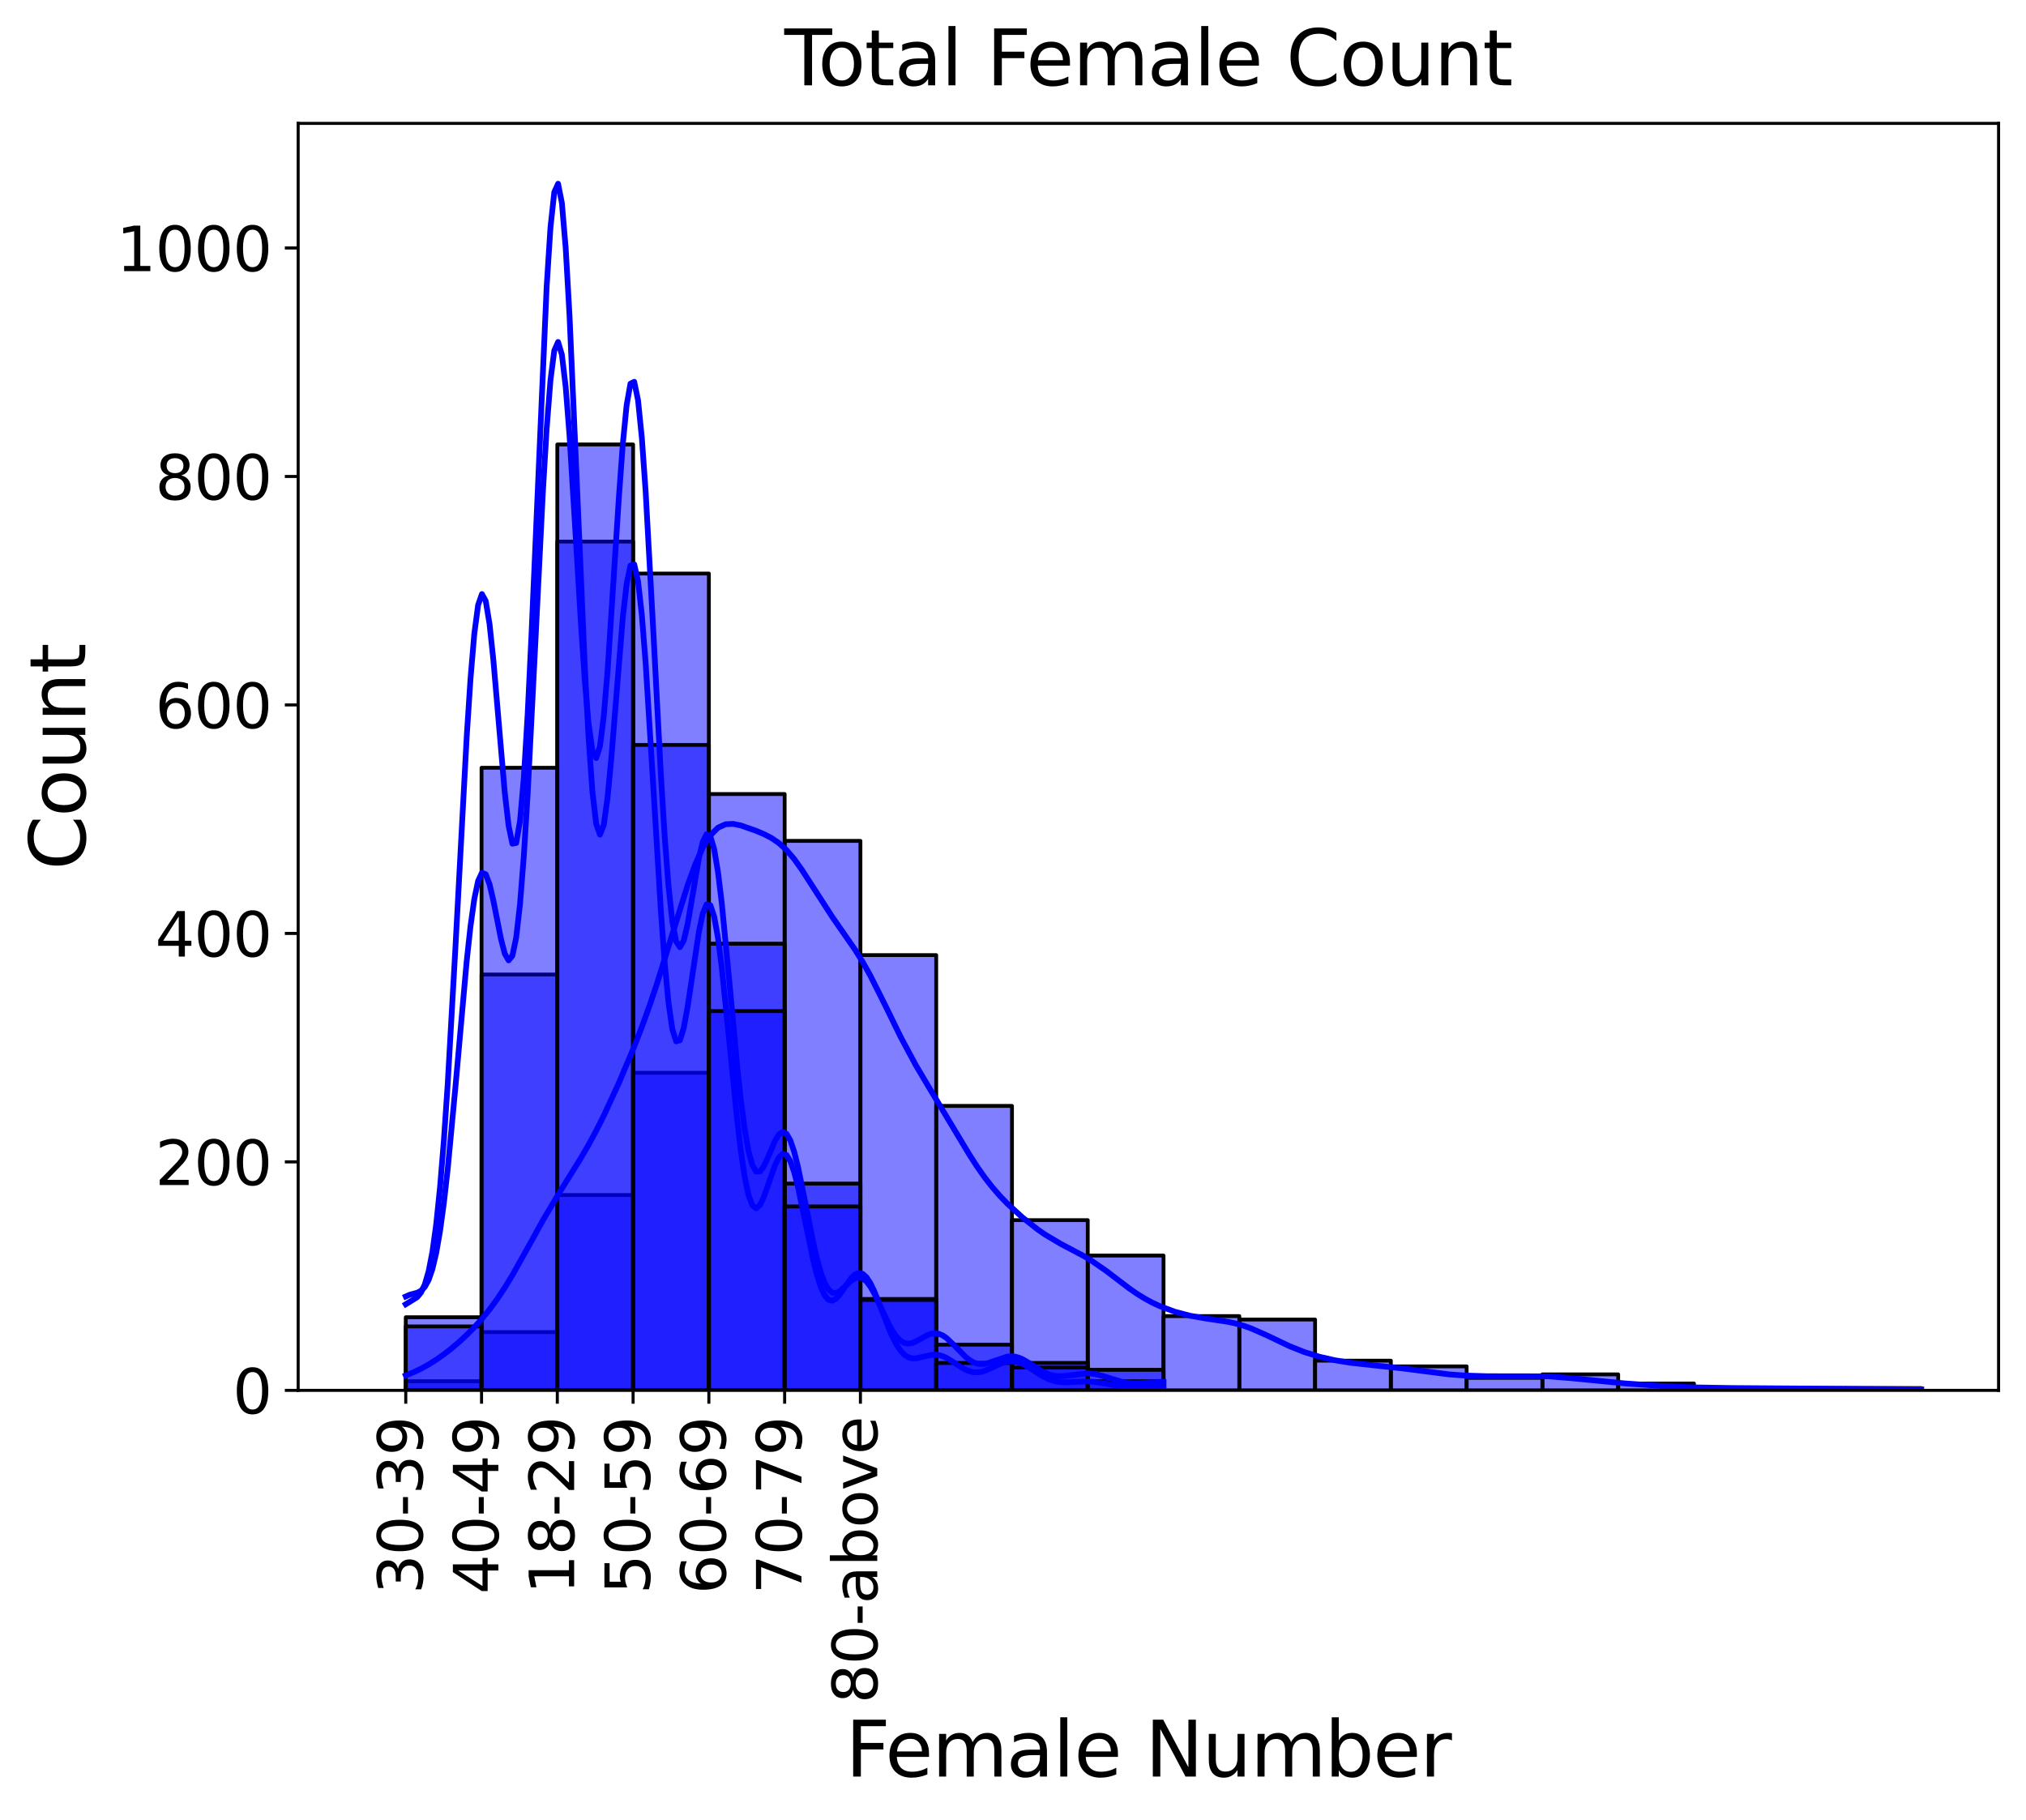 <?xml version="1.0" encoding="utf-8" standalone="no"?>
<!DOCTYPE svg PUBLIC "-//W3C//DTD SVG 1.1//EN"
  "http://www.w3.org/Graphics/SVG/1.1/DTD/svg11.dtd">
<svg xmlns:xlink="http://www.w3.org/1999/xlink" width="531.876pt" height="477.793pt" viewBox="0 0 531.876 477.793" xmlns="http://www.w3.org/2000/svg" version="1.1">
 <defs>
  <style type="text/css">*{stroke-linejoin: round; stroke-linecap: butt}</style>
 </defs>
 <g id="figure_1">
  <g id="patch_1">
   <path d="M 0 477.793
L 531.876 477.793
L 531.876 0
L 0 0
z
" style="fill: #ffffff"/>
  </g>
  <g id="axes_1">
   <g id="patch_2">
    <path d="M 78.276 365.037
L 524.676 365.037
L 524.676 32.397
L 78.276 32.397
z
" style="fill: #ffffff"/>
   </g>
   <g id="patch_3">
    <path d="M 98.567 365.037
L 114.482 365.037
L 114.482 364.956
L 98.567 364.956
z
" clip-path="url(#pc13a197036)" style="fill: #2020df"/>
   </g>
   <g id="patch_4">
    <path d="M 118.46 365.037
L 134.375 365.037
L 134.375 364.969
L 118.46 364.969
z
" clip-path="url(#pc13a197036)" style="fill: #2020df"/>
   </g>
   <g id="patch_5">
    <path d="M 138.353 365.037
L 154.268 365.037
L 154.268 364.982
L 138.353 364.982
z
" clip-path="url(#pc13a197036)" style="fill: #2020df"/>
   </g>
   <g id="patch_6">
    <path d="M 158.246 365.037
L 174.161 365.037
L 174.161 364.99
L 158.246 364.99
z
" clip-path="url(#pc13a197036)" style="fill: #2020df"/>
   </g>
   <g id="patch_7">
    <path d="M 178.139 365.037
L 194.054 365.037
L 194.054 365.002
L 178.139 365.002
z
" clip-path="url(#pc13a197036)" style="fill: #2020df"/>
   </g>
   <g id="patch_8">
    <path d="M 198.032 365.037
L 213.947 365.037
L 213.947 365.025
L 198.032 365.025
z
" clip-path="url(#pc13a197036)" style="fill: #2020df"/>
   </g>
   <g id="patch_9">
    <path d="M 217.925 365.037
L 233.84 365.037
L 233.84 365.034
L 217.925 365.034
z
" clip-path="url(#pc13a197036)" style="fill: #2020df"/>
   </g>
   <g id="patch_10">
    <path d="M 106.524 365.037
L 126.417 365.037
L 126.417 362.637
L 106.524 362.637
z
" clip-path="url(#pc13a197036)" style="fill: #0000ff; fill-opacity: 0.5; stroke: #000000; stroke-linejoin: miter"/>
   </g>
   <g id="patch_11">
    <path d="M 126.417 365.037
L 146.31 365.037
L 146.31 349.74
L 126.417 349.74
z
" clip-path="url(#pc13a197036)" style="fill: #0000ff; fill-opacity: 0.5; stroke: #000000; stroke-linejoin: miter"/>
   </g>
   <g id="patch_12">
    <path d="M 146.31 365.037
L 166.204 365.037
L 166.204 313.749
L 146.31 313.749
z
" clip-path="url(#pc13a197036)" style="fill: #0000ff; fill-opacity: 0.5; stroke: #000000; stroke-linejoin: miter"/>
   </g>
   <g id="patch_13">
    <path d="M 166.204 365.037
L 186.097 365.037
L 186.097 281.656
L 166.204 281.656
z
" clip-path="url(#pc13a197036)" style="fill: #0000ff; fill-opacity: 0.5; stroke: #000000; stroke-linejoin: miter"/>
   </g>
   <g id="patch_14">
    <path d="M 186.097 365.037
L 205.99 365.037
L 205.99 208.473
L 186.097 208.473
z
" clip-path="url(#pc13a197036)" style="fill: #0000ff; fill-opacity: 0.5; stroke: #000000; stroke-linejoin: miter"/>
   </g>
   <g id="patch_15">
    <path d="M 205.99 365.037
L 225.883 365.037
L 225.883 220.77
L 205.99 220.77
z
" clip-path="url(#pc13a197036)" style="fill: #0000ff; fill-opacity: 0.5; stroke: #000000; stroke-linejoin: miter"/>
   </g>
   <g id="patch_16">
    <path d="M 225.883 365.037
L 245.776 365.037
L 245.776 250.763
L 225.883 250.763
z
" clip-path="url(#pc13a197036)" style="fill: #0000ff; fill-opacity: 0.5; stroke: #000000; stroke-linejoin: miter"/>
   </g>
   <g id="patch_17">
    <path d="M 245.776 365.037
L 265.669 365.037
L 265.669 290.354
L 245.776 290.354
z
" clip-path="url(#pc13a197036)" style="fill: #0000ff; fill-opacity: 0.5; stroke: #000000; stroke-linejoin: miter"/>
   </g>
   <g id="patch_18">
    <path d="M 265.669 365.037
L 285.562 365.037
L 285.562 320.347
L 265.669 320.347
z
" clip-path="url(#pc13a197036)" style="fill: #0000ff; fill-opacity: 0.5; stroke: #000000; stroke-linejoin: miter"/>
   </g>
   <g id="patch_19">
    <path d="M 285.562 365.037
L 305.455 365.037
L 305.455 329.645
L 285.562 329.645
z
" clip-path="url(#pc13a197036)" style="fill: #0000ff; fill-opacity: 0.5; stroke: #000000; stroke-linejoin: miter"/>
   </g>
   <g id="patch_20">
    <path d="M 305.455 365.037
L 325.348 365.037
L 325.348 345.541
L 305.455 345.541
z
" clip-path="url(#pc13a197036)" style="fill: #0000ff; fill-opacity: 0.5; stroke: #000000; stroke-linejoin: miter"/>
   </g>
   <g id="patch_21">
    <path d="M 325.348 365.037
L 345.241 365.037
L 345.241 346.441
L 325.348 346.441
z
" clip-path="url(#pc13a197036)" style="fill: #0000ff; fill-opacity: 0.5; stroke: #000000; stroke-linejoin: miter"/>
   </g>
   <g id="patch_22">
    <path d="M 345.241 365.037
L 365.134 365.037
L 365.134 357.239
L 345.241 357.239
z
" clip-path="url(#pc13a197036)" style="fill: #0000ff; fill-opacity: 0.5; stroke: #000000; stroke-linejoin: miter"/>
   </g>
   <g id="patch_23">
    <path d="M 365.134 365.037
L 385.027 365.037
L 385.027 358.738
L 365.134 358.738
z
" clip-path="url(#pc13a197036)" style="fill: #0000ff; fill-opacity: 0.5; stroke: #000000; stroke-linejoin: miter"/>
   </g>
   <g id="patch_24">
    <path d="M 385.027 365.037
L 404.92 365.037
L 404.92 361.738
L 385.027 361.738
z
" clip-path="url(#pc13a197036)" style="fill: #0000ff; fill-opacity: 0.5; stroke: #000000; stroke-linejoin: miter"/>
   </g>
   <g id="patch_25">
    <path d="M 404.92 365.037
L 424.813 365.037
L 424.813 360.838
L 404.92 360.838
z
" clip-path="url(#pc13a197036)" style="fill: #0000ff; fill-opacity: 0.5; stroke: #000000; stroke-linejoin: miter"/>
   </g>
   <g id="patch_26">
    <path d="M 424.813 365.037
L 444.706 365.037
L 444.706 363.237
L 424.813 363.237
z
" clip-path="url(#pc13a197036)" style="fill: #0000ff; fill-opacity: 0.5; stroke: #000000; stroke-linejoin: miter"/>
   </g>
   <g id="patch_27">
    <path d="M 444.706 365.037
L 464.599 365.037
L 464.599 364.437
L 444.706 364.437
z
" clip-path="url(#pc13a197036)" style="fill: #0000ff; fill-opacity: 0.5; stroke: #000000; stroke-linejoin: miter"/>
   </g>
   <g id="patch_28">
    <path d="M 464.599 365.037
L 484.492 365.037
L 484.492 364.437
L 464.599 364.437
z
" clip-path="url(#pc13a197036)" style="fill: #0000ff; fill-opacity: 0.5; stroke: #000000; stroke-linejoin: miter"/>
   </g>
   <g id="patch_29">
    <path d="M 484.492 365.037
L 504.385 365.037
L 504.385 364.437
L 484.492 364.437
z
" clip-path="url(#pc13a197036)" style="fill: #0000ff; fill-opacity: 0.5; stroke: #000000; stroke-linejoin: miter"/>
   </g>
   <g id="patch_30">
    <path d="M 106.524 365.037
L 126.417 365.037
L 126.417 345.841
L 106.524 345.841
z
" clip-path="url(#pc13a197036)" style="fill: #0000ff; fill-opacity: 0.5; stroke: #000000; stroke-linejoin: miter"/>
   </g>
   <g id="patch_31">
    <path d="M 126.417 365.037
L 146.31 365.037
L 146.31 255.862
L 126.417 255.862
z
" clip-path="url(#pc13a197036)" style="fill: #0000ff; fill-opacity: 0.5; stroke: #000000; stroke-linejoin: miter"/>
   </g>
   <g id="patch_32">
    <path d="M 146.31 365.037
L 166.204 365.037
L 166.204 142.189
L 146.31 142.189
z
" clip-path="url(#pc13a197036)" style="fill: #0000ff; fill-opacity: 0.5; stroke: #000000; stroke-linejoin: miter"/>
   </g>
   <g id="patch_33">
    <path d="M 166.204 365.037
L 186.097 365.037
L 186.097 150.587
L 166.204 150.587
z
" clip-path="url(#pc13a197036)" style="fill: #0000ff; fill-opacity: 0.5; stroke: #000000; stroke-linejoin: miter"/>
   </g>
   <g id="patch_34">
    <path d="M 186.097 365.037
L 205.99 365.037
L 205.99 247.764
L 186.097 247.764
z
" clip-path="url(#pc13a197036)" style="fill: #0000ff; fill-opacity: 0.5; stroke: #000000; stroke-linejoin: miter"/>
   </g>
   <g id="patch_35">
    <path d="M 205.99 365.037
L 225.883 365.037
L 225.883 310.749
L 205.99 310.749
z
" clip-path="url(#pc13a197036)" style="fill: #0000ff; fill-opacity: 0.5; stroke: #000000; stroke-linejoin: miter"/>
   </g>
   <g id="patch_36">
    <path d="M 225.883 365.037
L 245.776 365.037
L 245.776 341.342
L 225.883 341.342
z
" clip-path="url(#pc13a197036)" style="fill: #0000ff; fill-opacity: 0.5; stroke: #000000; stroke-linejoin: miter"/>
   </g>
   <g id="patch_37">
    <path d="M 245.776 365.037
L 265.669 365.037
L 265.669 353.04
L 245.776 353.04
z
" clip-path="url(#pc13a197036)" style="fill: #0000ff; fill-opacity: 0.5; stroke: #000000; stroke-linejoin: miter"/>
   </g>
   <g id="patch_38">
    <path d="M 265.669 365.037
L 285.562 365.037
L 285.562 357.839
L 265.669 357.839
z
" clip-path="url(#pc13a197036)" style="fill: #0000ff; fill-opacity: 0.5; stroke: #000000; stroke-linejoin: miter"/>
   </g>
   <g id="patch_39">
    <path d="M 285.562 365.037
L 305.455 365.037
L 305.455 359.638
L 285.562 359.638
z
" clip-path="url(#pc13a197036)" style="fill: #0000ff; fill-opacity: 0.5; stroke: #000000; stroke-linejoin: miter"/>
   </g>
   <g id="patch_40">
    <path d="M 106.524 365.037
L 126.417 365.037
L 126.417 348.241
L 106.524 348.241
z
" clip-path="url(#pc13a197036)" style="fill: #0000ff; fill-opacity: 0.5; stroke: #000000; stroke-linejoin: miter"/>
   </g>
   <g id="patch_41">
    <path d="M 126.417 365.037
L 146.31 365.037
L 146.31 201.575
L 126.417 201.575
z
" clip-path="url(#pc13a197036)" style="fill: #0000ff; fill-opacity: 0.5; stroke: #000000; stroke-linejoin: miter"/>
   </g>
   <g id="patch_42">
    <path d="M 146.31 365.037
L 166.204 365.037
L 166.204 116.695
L 146.31 116.695
z
" clip-path="url(#pc13a197036)" style="fill: #0000ff; fill-opacity: 0.5; stroke: #000000; stroke-linejoin: miter"/>
   </g>
   <g id="patch_43">
    <path d="M 166.204 365.037
L 186.097 365.037
L 186.097 195.576
L 166.204 195.576
z
" clip-path="url(#pc13a197036)" style="fill: #0000ff; fill-opacity: 0.5; stroke: #000000; stroke-linejoin: miter"/>
   </g>
   <g id="patch_44">
    <path d="M 186.097 365.037
L 205.99 365.037
L 205.99 265.46
L 186.097 265.46
z
" clip-path="url(#pc13a197036)" style="fill: #0000ff; fill-opacity: 0.5; stroke: #000000; stroke-linejoin: miter"/>
   </g>
   <g id="patch_45">
    <path d="M 205.99 365.037
L 225.883 365.037
L 225.883 316.748
L 205.99 316.748
z
" clip-path="url(#pc13a197036)" style="fill: #0000ff; fill-opacity: 0.5; stroke: #000000; stroke-linejoin: miter"/>
   </g>
   <g id="patch_46">
    <path d="M 225.883 365.037
L 245.776 365.037
L 245.776 341.042
L 225.883 341.042
z
" clip-path="url(#pc13a197036)" style="fill: #0000ff; fill-opacity: 0.5; stroke: #000000; stroke-linejoin: miter"/>
   </g>
   <g id="patch_47">
    <path d="M 245.776 365.037
L 265.669 365.037
L 265.669 357.839
L 245.776 357.839
z
" clip-path="url(#pc13a197036)" style="fill: #0000ff; fill-opacity: 0.5; stroke: #000000; stroke-linejoin: miter"/>
   </g>
   <g id="patch_48">
    <path d="M 265.669 365.037
L 285.562 365.037
L 285.562 359.038
L 265.669 359.038
z
" clip-path="url(#pc13a197036)" style="fill: #0000ff; fill-opacity: 0.5; stroke: #000000; stroke-linejoin: miter"/>
   </g>
   <g id="patch_49">
    <path d="M 285.562 365.037
L 305.455 365.037
L 305.455 362.637
L 285.562 362.637
z
" clip-path="url(#pc13a197036)" style="fill: #0000ff; fill-opacity: 0.5; stroke: #000000; stroke-linejoin: miter"/>
   </g>
   <g id="matplotlib.axis_1">
    <g id="xtick_1">
     <g id="line2d_1">
      <defs>
       <path id="mf52870000f" d="M 0 0
L 0 3.5
" style="stroke: #000000; stroke-width: 0.8"/>
      </defs>
      <g>
       <use xlink:href="#mf52870000f" x="106.524" y="365.037" style="stroke: #000000; stroke-width: 0.8"/>
      </g>
     </g>
     <g id="text_1">
      <!-- 30-39 -->
      <g transform="translate(110.939 418.529)rotate(-90)scale(0.16 -0.16)">
       <defs>
        <path id="DejaVuSans-33" d="M 2597 2516
Q 3050 2419 3304 2112
Q 3559 1806 3559 1356
Q 3559 666 3084 287
Q 2609 -91 1734 -91
Q 1441 -91 1130 -33
Q 819 25 488 141
L 488 750
Q 750 597 1062 519
Q 1375 441 1716 441
Q 2309 441 2620 675
Q 2931 909 2931 1356
Q 2931 1769 2642 2001
Q 2353 2234 1838 2234
L 1294 2234
L 1294 2753
L 1863 2753
Q 2328 2753 2575 2939
Q 2822 3125 2822 3475
Q 2822 3834 2567 4026
Q 2313 4219 1838 4219
Q 1578 4219 1281 4162
Q 984 4106 628 3988
L 628 4550
Q 988 4650 1302 4700
Q 1616 4750 1894 4750
Q 2613 4750 3031 4423
Q 3450 4097 3450 3541
Q 3450 3153 3228 2886
Q 3006 2619 2597 2516
z
" transform="scale(0.016)"/>
        <path id="DejaVuSans-30" d="M 2034 4250
Q 1547 4250 1301 3770
Q 1056 3291 1056 2328
Q 1056 1369 1301 889
Q 1547 409 2034 409
Q 2525 409 2770 889
Q 3016 1369 3016 2328
Q 3016 3291 2770 3770
Q 2525 4250 2034 4250
z
M 2034 4750
Q 2819 4750 3233 4129
Q 3647 3509 3647 2328
Q 3647 1150 3233 529
Q 2819 -91 2034 -91
Q 1250 -91 836 529
Q 422 1150 422 2328
Q 422 3509 836 4129
Q 1250 4750 2034 4750
z
" transform="scale(0.016)"/>
        <path id="DejaVuSans-2d" d="M 313 2009
L 1997 2009
L 1997 1497
L 313 1497
L 313 2009
z
" transform="scale(0.016)"/>
        <path id="DejaVuSans-39" d="M 703 97
L 703 672
Q 941 559 1184 500
Q 1428 441 1663 441
Q 2288 441 2617 861
Q 2947 1281 2994 2138
Q 2813 1869 2534 1725
Q 2256 1581 1919 1581
Q 1219 1581 811 2004
Q 403 2428 403 3163
Q 403 3881 828 4315
Q 1253 4750 1959 4750
Q 2769 4750 3195 4129
Q 3622 3509 3622 2328
Q 3622 1225 3098 567
Q 2575 -91 1691 -91
Q 1453 -91 1209 -44
Q 966 3 703 97
z
M 1959 2075
Q 2384 2075 2632 2365
Q 2881 2656 2881 3163
Q 2881 3666 2632 3958
Q 2384 4250 1959 4250
Q 1534 4250 1286 3958
Q 1038 3666 1038 3163
Q 1038 2656 1286 2365
Q 1534 2075 1959 2075
z
" transform="scale(0.016)"/>
       </defs>
       <use xlink:href="#DejaVuSans-33"/>
       <use xlink:href="#DejaVuSans-30" x="63.623"/>
       <use xlink:href="#DejaVuSans-2d" x="127.246"/>
       <use xlink:href="#DejaVuSans-33" x="163.33"/>
       <use xlink:href="#DejaVuSans-39" x="226.953"/>
      </g>
     </g>
    </g>
    <g id="xtick_2">
     <g id="line2d_2">
      <g>
       <use xlink:href="#mf52870000f" x="126.417" y="365.037" style="stroke: #000000; stroke-width: 0.8"/>
      </g>
     </g>
     <g id="text_2">
      <!-- 40-49 -->
      <g transform="translate(130.832 418.529)rotate(-90)scale(0.16 -0.16)">
       <defs>
        <path id="DejaVuSans-34" d="M 2419 4116
L 825 1625
L 2419 1625
L 2419 4116
z
M 2253 4666
L 3047 4666
L 3047 1625
L 3713 1625
L 3713 1100
L 3047 1100
L 3047 0
L 2419 0
L 2419 1100
L 313 1100
L 313 1709
L 2253 4666
z
" transform="scale(0.016)"/>
       </defs>
       <use xlink:href="#DejaVuSans-34"/>
       <use xlink:href="#DejaVuSans-30" x="63.623"/>
       <use xlink:href="#DejaVuSans-2d" x="127.246"/>
       <use xlink:href="#DejaVuSans-34" x="163.33"/>
       <use xlink:href="#DejaVuSans-39" x="226.953"/>
      </g>
     </g>
    </g>
    <g id="xtick_3">
     <g id="line2d_3">
      <g>
       <use xlink:href="#mf52870000f" x="146.31" y="365.037" style="stroke: #000000; stroke-width: 0.8"/>
      </g>
     </g>
     <g id="text_3">
      <!-- 18-29 -->
      <g transform="translate(150.725 418.529)rotate(-90)scale(0.16 -0.16)">
       <defs>
        <path id="DejaVuSans-31" d="M 794 531
L 1825 531
L 1825 4091
L 703 3866
L 703 4441
L 1819 4666
L 2450 4666
L 2450 531
L 3481 531
L 3481 0
L 794 0
L 794 531
z
" transform="scale(0.016)"/>
        <path id="DejaVuSans-38" d="M 2034 2216
Q 1584 2216 1326 1975
Q 1069 1734 1069 1313
Q 1069 891 1326 650
Q 1584 409 2034 409
Q 2484 409 2743 651
Q 3003 894 3003 1313
Q 3003 1734 2745 1975
Q 2488 2216 2034 2216
z
M 1403 2484
Q 997 2584 770 2862
Q 544 3141 544 3541
Q 544 4100 942 4425
Q 1341 4750 2034 4750
Q 2731 4750 3128 4425
Q 3525 4100 3525 3541
Q 3525 3141 3298 2862
Q 3072 2584 2669 2484
Q 3125 2378 3379 2068
Q 3634 1759 3634 1313
Q 3634 634 3220 271
Q 2806 -91 2034 -91
Q 1263 -91 848 271
Q 434 634 434 1313
Q 434 1759 690 2068
Q 947 2378 1403 2484
z
M 1172 3481
Q 1172 3119 1398 2916
Q 1625 2713 2034 2713
Q 2441 2713 2670 2916
Q 2900 3119 2900 3481
Q 2900 3844 2670 4047
Q 2441 4250 2034 4250
Q 1625 4250 1398 4047
Q 1172 3844 1172 3481
z
" transform="scale(0.016)"/>
        <path id="DejaVuSans-32" d="M 1228 531
L 3431 531
L 3431 0
L 469 0
L 469 531
Q 828 903 1448 1529
Q 2069 2156 2228 2338
Q 2531 2678 2651 2914
Q 2772 3150 2772 3378
Q 2772 3750 2511 3984
Q 2250 4219 1831 4219
Q 1534 4219 1204 4116
Q 875 4013 500 3803
L 500 4441
Q 881 4594 1212 4672
Q 1544 4750 1819 4750
Q 2544 4750 2975 4387
Q 3406 4025 3406 3419
Q 3406 3131 3298 2873
Q 3191 2616 2906 2266
Q 2828 2175 2409 1742
Q 1991 1309 1228 531
z
" transform="scale(0.016)"/>
       </defs>
       <use xlink:href="#DejaVuSans-31"/>
       <use xlink:href="#DejaVuSans-38" x="63.623"/>
       <use xlink:href="#DejaVuSans-2d" x="127.246"/>
       <use xlink:href="#DejaVuSans-32" x="163.33"/>
       <use xlink:href="#DejaVuSans-39" x="226.953"/>
      </g>
     </g>
    </g>
    <g id="xtick_4">
     <g id="line2d_4">
      <g>
       <use xlink:href="#mf52870000f" x="166.204" y="365.037" style="stroke: #000000; stroke-width: 0.8"/>
      </g>
     </g>
     <g id="text_4">
      <!-- 50-59 -->
      <g transform="translate(170.619 418.529)rotate(-90)scale(0.16 -0.16)">
       <defs>
        <path id="DejaVuSans-35" d="M 691 4666
L 3169 4666
L 3169 4134
L 1269 4134
L 1269 2991
Q 1406 3038 1543 3061
Q 1681 3084 1819 3084
Q 2600 3084 3056 2656
Q 3513 2228 3513 1497
Q 3513 744 3044 326
Q 2575 -91 1722 -91
Q 1428 -91 1123 -41
Q 819 9 494 109
L 494 744
Q 775 591 1075 516
Q 1375 441 1709 441
Q 2250 441 2565 725
Q 2881 1009 2881 1497
Q 2881 1984 2565 2268
Q 2250 2553 1709 2553
Q 1456 2553 1204 2497
Q 953 2441 691 2322
L 691 4666
z
" transform="scale(0.016)"/>
       </defs>
       <use xlink:href="#DejaVuSans-35"/>
       <use xlink:href="#DejaVuSans-30" x="63.623"/>
       <use xlink:href="#DejaVuSans-2d" x="127.246"/>
       <use xlink:href="#DejaVuSans-35" x="163.33"/>
       <use xlink:href="#DejaVuSans-39" x="226.953"/>
      </g>
     </g>
    </g>
    <g id="xtick_5">
     <g id="line2d_5">
      <g>
       <use xlink:href="#mf52870000f" x="186.097" y="365.037" style="stroke: #000000; stroke-width: 0.8"/>
      </g>
     </g>
     <g id="text_5">
      <!-- 60-69 -->
      <g transform="translate(190.512 418.529)rotate(-90)scale(0.16 -0.16)">
       <defs>
        <path id="DejaVuSans-36" d="M 2113 2584
Q 1688 2584 1439 2293
Q 1191 2003 1191 1497
Q 1191 994 1439 701
Q 1688 409 2113 409
Q 2538 409 2786 701
Q 3034 994 3034 1497
Q 3034 2003 2786 2293
Q 2538 2584 2113 2584
z
M 3366 4563
L 3366 3988
Q 3128 4100 2886 4159
Q 2644 4219 2406 4219
Q 1781 4219 1451 3797
Q 1122 3375 1075 2522
Q 1259 2794 1537 2939
Q 1816 3084 2150 3084
Q 2853 3084 3261 2657
Q 3669 2231 3669 1497
Q 3669 778 3244 343
Q 2819 -91 2113 -91
Q 1303 -91 875 529
Q 447 1150 447 2328
Q 447 3434 972 4092
Q 1497 4750 2381 4750
Q 2619 4750 2861 4703
Q 3103 4656 3366 4563
z
" transform="scale(0.016)"/>
       </defs>
       <use xlink:href="#DejaVuSans-36"/>
       <use xlink:href="#DejaVuSans-30" x="63.623"/>
       <use xlink:href="#DejaVuSans-2d" x="127.246"/>
       <use xlink:href="#DejaVuSans-36" x="163.33"/>
       <use xlink:href="#DejaVuSans-39" x="226.953"/>
      </g>
     </g>
    </g>
    <g id="xtick_6">
     <g id="line2d_6">
      <g>
       <use xlink:href="#mf52870000f" x="205.99" y="365.037" style="stroke: #000000; stroke-width: 0.8"/>
      </g>
     </g>
     <g id="text_6">
      <!-- 70-79 -->
      <g transform="translate(210.405 418.529)rotate(-90)scale(0.16 -0.16)">
       <defs>
        <path id="DejaVuSans-37" d="M 525 4666
L 3525 4666
L 3525 4397
L 1831 0
L 1172 0
L 2766 4134
L 525 4134
L 525 4666
z
" transform="scale(0.016)"/>
       </defs>
       <use xlink:href="#DejaVuSans-37"/>
       <use xlink:href="#DejaVuSans-30" x="63.623"/>
       <use xlink:href="#DejaVuSans-2d" x="127.246"/>
       <use xlink:href="#DejaVuSans-37" x="163.33"/>
       <use xlink:href="#DejaVuSans-39" x="226.953"/>
      </g>
     </g>
    </g>
    <g id="xtick_7">
     <g id="line2d_7">
      <g>
       <use xlink:href="#mf52870000f" x="225.883" y="365.037" style="stroke: #000000; stroke-width: 0.8"/>
      </g>
     </g>
     <g id="text_7">
      <!-- 80-above -->
      <g transform="translate(230.298 447.237)rotate(-90)scale(0.16 -0.16)">
       <defs>
        <path id="DejaVuSans-61" d="M 2194 1759
Q 1497 1759 1228 1600
Q 959 1441 959 1056
Q 959 750 1161 570
Q 1363 391 1709 391
Q 2188 391 2477 730
Q 2766 1069 2766 1631
L 2766 1759
L 2194 1759
z
M 3341 1997
L 3341 0
L 2766 0
L 2766 531
Q 2569 213 2275 61
Q 1981 -91 1556 -91
Q 1019 -91 701 211
Q 384 513 384 1019
Q 384 1609 779 1909
Q 1175 2209 1959 2209
L 2766 2209
L 2766 2266
Q 2766 2663 2505 2880
Q 2244 3097 1772 3097
Q 1472 3097 1187 3025
Q 903 2953 641 2809
L 641 3341
Q 956 3463 1253 3523
Q 1550 3584 1831 3584
Q 2591 3584 2966 3190
Q 3341 2797 3341 1997
z
" transform="scale(0.016)"/>
        <path id="DejaVuSans-62" d="M 3116 1747
Q 3116 2381 2855 2742
Q 2594 3103 2138 3103
Q 1681 3103 1420 2742
Q 1159 2381 1159 1747
Q 1159 1113 1420 752
Q 1681 391 2138 391
Q 2594 391 2855 752
Q 3116 1113 3116 1747
z
M 1159 2969
Q 1341 3281 1617 3432
Q 1894 3584 2278 3584
Q 2916 3584 3314 3078
Q 3713 2572 3713 1747
Q 3713 922 3314 415
Q 2916 -91 2278 -91
Q 1894 -91 1617 61
Q 1341 213 1159 525
L 1159 0
L 581 0
L 581 4863
L 1159 4863
L 1159 2969
z
" transform="scale(0.016)"/>
        <path id="DejaVuSans-6f" d="M 1959 3097
Q 1497 3097 1228 2736
Q 959 2375 959 1747
Q 959 1119 1226 758
Q 1494 397 1959 397
Q 2419 397 2687 759
Q 2956 1122 2956 1747
Q 2956 2369 2687 2733
Q 2419 3097 1959 3097
z
M 1959 3584
Q 2709 3584 3137 3096
Q 3566 2609 3566 1747
Q 3566 888 3137 398
Q 2709 -91 1959 -91
Q 1206 -91 779 398
Q 353 888 353 1747
Q 353 2609 779 3096
Q 1206 3584 1959 3584
z
" transform="scale(0.016)"/>
        <path id="DejaVuSans-76" d="M 191 3500
L 800 3500
L 1894 563
L 2988 3500
L 3597 3500
L 2284 0
L 1503 0
L 191 3500
z
" transform="scale(0.016)"/>
        <path id="DejaVuSans-65" d="M 3597 1894
L 3597 1613
L 953 1613
Q 991 1019 1311 708
Q 1631 397 2203 397
Q 2534 397 2845 478
Q 3156 559 3463 722
L 3463 178
Q 3153 47 2828 -22
Q 2503 -91 2169 -91
Q 1331 -91 842 396
Q 353 884 353 1716
Q 353 2575 817 3079
Q 1281 3584 2069 3584
Q 2775 3584 3186 3129
Q 3597 2675 3597 1894
z
M 3022 2063
Q 3016 2534 2758 2815
Q 2500 3097 2075 3097
Q 1594 3097 1305 2825
Q 1016 2553 972 2059
L 3022 2063
z
" transform="scale(0.016)"/>
       </defs>
       <use xlink:href="#DejaVuSans-38"/>
       <use xlink:href="#DejaVuSans-30" x="63.623"/>
       <use xlink:href="#DejaVuSans-2d" x="127.246"/>
       <use xlink:href="#DejaVuSans-61" x="163.33"/>
       <use xlink:href="#DejaVuSans-62" x="224.609"/>
       <use xlink:href="#DejaVuSans-6f" x="288.086"/>
       <use xlink:href="#DejaVuSans-76" x="349.268"/>
       <use xlink:href="#DejaVuSans-65" x="408.447"/>
      </g>
     </g>
    </g>
    <g id="text_8">
     <!-- Female Number -->
     <g transform="translate(221.972 466.434)scale(0.2 -0.2)">
      <defs>
       <path id="DejaVuSans-46" d="M 628 4666
L 3309 4666
L 3309 4134
L 1259 4134
L 1259 2759
L 3109 2759
L 3109 2228
L 1259 2228
L 1259 0
L 628 0
L 628 4666
z
" transform="scale(0.016)"/>
       <path id="DejaVuSans-6d" d="M 3328 2828
Q 3544 3216 3844 3400
Q 4144 3584 4550 3584
Q 5097 3584 5394 3201
Q 5691 2819 5691 2113
L 5691 0
L 5113 0
L 5113 2094
Q 5113 2597 4934 2840
Q 4756 3084 4391 3084
Q 3944 3084 3684 2787
Q 3425 2491 3425 1978
L 3425 0
L 2847 0
L 2847 2094
Q 2847 2600 2669 2842
Q 2491 3084 2119 3084
Q 1678 3084 1418 2786
Q 1159 2488 1159 1978
L 1159 0
L 581 0
L 581 3500
L 1159 3500
L 1159 2956
Q 1356 3278 1631 3431
Q 1906 3584 2284 3584
Q 2666 3584 2933 3390
Q 3200 3197 3328 2828
z
" transform="scale(0.016)"/>
       <path id="DejaVuSans-6c" d="M 603 4863
L 1178 4863
L 1178 0
L 603 0
L 603 4863
z
" transform="scale(0.016)"/>
       <path id="DejaVuSans-20" transform="scale(0.016)"/>
       <path id="DejaVuSans-4e" d="M 628 4666
L 1478 4666
L 3547 763
L 3547 4666
L 4159 4666
L 4159 0
L 3309 0
L 1241 3903
L 1241 0
L 628 0
L 628 4666
z
" transform="scale(0.016)"/>
       <path id="DejaVuSans-75" d="M 544 1381
L 544 3500
L 1119 3500
L 1119 1403
Q 1119 906 1312 657
Q 1506 409 1894 409
Q 2359 409 2629 706
Q 2900 1003 2900 1516
L 2900 3500
L 3475 3500
L 3475 0
L 2900 0
L 2900 538
Q 2691 219 2414 64
Q 2138 -91 1772 -91
Q 1169 -91 856 284
Q 544 659 544 1381
z
M 1991 3584
L 1991 3584
z
" transform="scale(0.016)"/>
       <path id="DejaVuSans-72" d="M 2631 2963
Q 2534 3019 2420 3045
Q 2306 3072 2169 3072
Q 1681 3072 1420 2755
Q 1159 2438 1159 1844
L 1159 0
L 581 0
L 581 3500
L 1159 3500
L 1159 2956
Q 1341 3275 1631 3429
Q 1922 3584 2338 3584
Q 2397 3584 2469 3576
Q 2541 3569 2628 3553
L 2631 2963
z
" transform="scale(0.016)"/>
      </defs>
      <use xlink:href="#DejaVuSans-46"/>
      <use xlink:href="#DejaVuSans-65" x="52.02"/>
      <use xlink:href="#DejaVuSans-6d" x="113.543"/>
      <use xlink:href="#DejaVuSans-61" x="210.955"/>
      <use xlink:href="#DejaVuSans-6c" x="272.234"/>
      <use xlink:href="#DejaVuSans-65" x="300.018"/>
      <use xlink:href="#DejaVuSans-20" x="361.541"/>
      <use xlink:href="#DejaVuSans-4e" x="393.328"/>
      <use xlink:href="#DejaVuSans-75" x="468.133"/>
      <use xlink:href="#DejaVuSans-6d" x="531.512"/>
      <use xlink:href="#DejaVuSans-62" x="628.924"/>
      <use xlink:href="#DejaVuSans-65" x="692.4"/>
      <use xlink:href="#DejaVuSans-72" x="753.924"/>
     </g>
    </g>
   </g>
   <g id="matplotlib.axis_2">
    <g id="ytick_1">
     <g id="line2d_8">
      <defs>
       <path id="md4eddf1444" d="M 0 0
L -3.5 0
" style="stroke: #000000; stroke-width: 0.8"/>
      </defs>
      <g>
       <use xlink:href="#md4eddf1444" x="78.276" y="365.037" style="stroke: #000000; stroke-width: 0.8"/>
      </g>
     </g>
     <g id="text_9">
      <!-- 0 -->
      <g transform="translate(61.096 371.116)scale(0.16 -0.16)">
       <use xlink:href="#DejaVuSans-30"/>
      </g>
     </g>
    </g>
    <g id="ytick_2">
     <g id="line2d_9">
      <g>
       <use xlink:href="#md4eddf1444" x="78.276" y="305.051" style="stroke: #000000; stroke-width: 0.8"/>
      </g>
     </g>
     <g id="text_10">
      <!-- 200 -->
      <g transform="translate(40.736 311.13)scale(0.16 -0.16)">
       <use xlink:href="#DejaVuSans-32"/>
       <use xlink:href="#DejaVuSans-30" x="63.623"/>
       <use xlink:href="#DejaVuSans-30" x="127.246"/>
      </g>
     </g>
    </g>
    <g id="ytick_3">
     <g id="line2d_10">
      <g>
       <use xlink:href="#md4eddf1444" x="78.276" y="245.065" style="stroke: #000000; stroke-width: 0.8"/>
      </g>
     </g>
     <g id="text_11">
      <!-- 400 -->
      <g transform="translate(40.736 251.143)scale(0.16 -0.16)">
       <use xlink:href="#DejaVuSans-34"/>
       <use xlink:href="#DejaVuSans-30" x="63.623"/>
       <use xlink:href="#DejaVuSans-30" x="127.246"/>
      </g>
     </g>
    </g>
    <g id="ytick_4">
     <g id="line2d_11">
      <g>
       <use xlink:href="#md4eddf1444" x="78.276" y="185.079" style="stroke: #000000; stroke-width: 0.8"/>
      </g>
     </g>
     <g id="text_12">
      <!-- 600 -->
      <g transform="translate(40.736 191.157)scale(0.16 -0.16)">
       <use xlink:href="#DejaVuSans-36"/>
       <use xlink:href="#DejaVuSans-30" x="63.623"/>
       <use xlink:href="#DejaVuSans-30" x="127.246"/>
      </g>
     </g>
    </g>
    <g id="ytick_5">
     <g id="line2d_12">
      <g>
       <use xlink:href="#md4eddf1444" x="78.276" y="125.093" style="stroke: #000000; stroke-width: 0.8"/>
      </g>
     </g>
     <g id="text_13">
      <!-- 800 -->
      <g transform="translate(40.736 131.171)scale(0.16 -0.16)">
       <use xlink:href="#DejaVuSans-38"/>
       <use xlink:href="#DejaVuSans-30" x="63.623"/>
       <use xlink:href="#DejaVuSans-30" x="127.246"/>
      </g>
     </g>
    </g>
    <g id="ytick_6">
     <g id="line2d_13">
      <g>
       <use xlink:href="#md4eddf1444" x="78.276" y="65.107" style="stroke: #000000; stroke-width: 0.8"/>
      </g>
     </g>
     <g id="text_14">
      <!-- 1000 -->
      <g transform="translate(30.556 71.185)scale(0.16 -0.16)">
       <use xlink:href="#DejaVuSans-31"/>
       <use xlink:href="#DejaVuSans-30" x="63.623"/>
       <use xlink:href="#DejaVuSans-30" x="127.246"/>
       <use xlink:href="#DejaVuSans-30" x="190.869"/>
      </g>
     </g>
    </g>
    <g id="text_15">
     <!-- Count -->
     <g transform="translate(22.397 228.414)rotate(-90)scale(0.2 -0.2)">
      <defs>
       <path id="DejaVuSans-43" d="M 4122 4306
L 4122 3641
Q 3803 3938 3442 4084
Q 3081 4231 2675 4231
Q 1875 4231 1450 3742
Q 1025 3253 1025 2328
Q 1025 1406 1450 917
Q 1875 428 2675 428
Q 3081 428 3442 575
Q 3803 722 4122 1019
L 4122 359
Q 3791 134 3420 21
Q 3050 -91 2638 -91
Q 1578 -91 968 557
Q 359 1206 359 2328
Q 359 3453 968 4101
Q 1578 4750 2638 4750
Q 3056 4750 3426 4639
Q 3797 4528 4122 4306
z
" transform="scale(0.016)"/>
       <path id="DejaVuSans-6e" d="M 3513 2113
L 3513 0
L 2938 0
L 2938 2094
Q 2938 2591 2744 2837
Q 2550 3084 2163 3084
Q 1697 3084 1428 2787
Q 1159 2491 1159 1978
L 1159 0
L 581 0
L 581 3500
L 1159 3500
L 1159 2956
Q 1366 3272 1645 3428
Q 1925 3584 2291 3584
Q 2894 3584 3203 3211
Q 3513 2838 3513 2113
z
" transform="scale(0.016)"/>
       <path id="DejaVuSans-74" d="M 1172 4494
L 1172 3500
L 2356 3500
L 2356 3053
L 1172 3053
L 1172 1153
Q 1172 725 1289 603
Q 1406 481 1766 481
L 2356 481
L 2356 0
L 1766 0
Q 1100 0 847 248
Q 594 497 594 1153
L 594 3053
L 172 3053
L 172 3500
L 594 3500
L 594 4494
L 1172 4494
z
" transform="scale(0.016)"/>
      </defs>
      <use xlink:href="#DejaVuSans-43"/>
      <use xlink:href="#DejaVuSans-6f" x="69.824"/>
      <use xlink:href="#DejaVuSans-75" x="131.006"/>
      <use xlink:href="#DejaVuSans-6e" x="194.385"/>
      <use xlink:href="#DejaVuSans-74" x="257.764"/>
     </g>
    </g>
   </g>
   <g id="line2d_14">
    <path clip-path="url(#pc13a197036)" style="fill: none; stroke: #424242; stroke-width: 2.7; stroke-linecap: square"/>
   </g>
   <g id="line2d_15">
    <path clip-path="url(#pc13a197036)" style="fill: none; stroke: #424242; stroke-width: 2.7; stroke-linecap: square"/>
   </g>
   <g id="line2d_16">
    <path clip-path="url(#pc13a197036)" style="fill: none; stroke: #424242; stroke-width: 2.7; stroke-linecap: square"/>
   </g>
   <g id="line2d_17">
    <path clip-path="url(#pc13a197036)" style="fill: none; stroke: #424242; stroke-width: 2.7; stroke-linecap: square"/>
   </g>
   <g id="line2d_18">
    <path clip-path="url(#pc13a197036)" style="fill: none; stroke: #424242; stroke-width: 2.7; stroke-linecap: square"/>
   </g>
   <g id="line2d_19">
    <path clip-path="url(#pc13a197036)" style="fill: none; stroke: #424242; stroke-width: 2.7; stroke-linecap: square"/>
   </g>
   <g id="line2d_20">
    <path clip-path="url(#pc13a197036)" style="fill: none; stroke: #424242; stroke-width: 2.7; stroke-linecap: square"/>
   </g>
   <g id="line2d_21">
    <path d="M 106.524 361.107
L 108.524 360.3
L 110.523 359.352
L 112.522 358.251
L 114.522 356.995
L 116.521 355.587
L 118.52 354.033
L 120.519 352.335
L 122.519 350.488
L 124.518 348.474
L 126.517 346.259
L 128.517 343.807
L 130.516 341.082
L 132.515 338.071
L 134.515 334.789
L 138.513 327.661
L 142.512 320.418
L 146.51 313.663
L 152.508 304.029
L 154.508 300.581
L 156.507 296.882
L 158.506 292.914
L 162.505 284.257
L 166.503 274.753
L 168.503 269.607
L 170.502 264.099
L 172.501 258.177
L 176.5 245.294
L 180.499 232.5
L 182.498 226.997
L 184.497 222.532
L 186.496 219.296
L 188.496 217.302
L 190.495 216.398
L 192.494 216.308
L 194.494 216.723
L 198.492 218.13
L 200.492 218.967
L 202.491 219.991
L 204.49 221.355
L 206.489 223.187
L 208.489 225.533
L 210.488 228.328
L 218.485 240.719
L 224.483 249.355
L 226.482 252.582
L 228.482 256.149
L 232.48 264.124
L 236.479 272.315
L 240.478 279.764
L 244.476 286.481
L 250.474 296.472
L 254.473 303.128
L 256.472 306.231
L 258.471 309.082
L 260.471 311.652
L 262.47 313.954
L 264.469 316.028
L 268.468 319.681
L 272.466 322.829
L 274.466 324.206
L 278.464 326.567
L 284.462 329.732
L 286.461 330.929
L 290.46 333.709
L 296.458 338.272
L 298.457 339.654
L 300.457 340.893
L 302.456 341.978
L 304.455 342.914
L 308.454 344.398
L 312.452 345.447
L 316.451 346.152
L 322.449 347.057
L 324.448 347.495
L 326.448 348.062
L 328.447 348.77
L 332.445 350.529
L 338.443 353.39
L 342.442 354.991
L 346.441 356.223
L 350.439 357.131
L 354.438 357.783
L 360.436 358.443
L 368.433 359.301
L 380.429 360.841
L 384.427 361.14
L 390.425 361.322
L 406.42 361.348
L 412.417 361.833
L 426.413 363.192
L 436.409 363.9
L 444.406 364.254
L 454.403 364.422
L 504.385 364.778
L 504.385 364.778
" clip-path="url(#pc13a197036)" style="fill: none; stroke: #0000ff; stroke-width: 1.5; stroke-linecap: square"/>
   </g>
   <g id="line2d_22">
    <path d="M 106.524 340.393
L 107.524 339.941
L 109.523 339.398
L 110.523 338.892
L 111.523 337.879
L 112.522 336.065
L 113.522 333.166
L 114.522 328.935
L 115.521 323.2
L 116.521 315.89
L 117.521 307.066
L 119.52 285.856
L 122.519 252.337
L 123.518 243.181
L 124.518 236.025
L 125.518 231.276
L 126.517 229.132
L 127.517 229.536
L 128.517 232.161
L 129.516 236.425
L 131.516 246.52
L 132.515 250.387
L 133.515 252.145
L 134.515 250.939
L 135.514 246.138
L 136.514 237.412
L 137.514 224.786
L 138.513 208.67
L 140.513 169.429
L 142.512 129.337
L 143.511 112.597
L 144.511 99.839
L 145.511 92.046
L 146.51 89.781
L 147.51 93.112
L 148.51 101.598
L 149.509 114.318
L 151.509 146.98
L 152.508 163.685
L 153.508 178.468
L 154.508 189.923
L 155.507 196.987
L 156.507 199.03
L 157.507 195.914
L 158.506 188.003
L 159.506 176.125
L 161.505 145.615
L 162.505 130.1
L 163.504 116.555
L 164.504 106.401
L 165.504 100.737
L 166.503 100.238
L 167.503 105.088
L 168.503 114.978
L 169.502 129.143
L 171.502 165.581
L 173.501 203.474
L 174.501 219.645
L 175.5 232.636
L 176.5 241.872
L 177.5 247.158
L 178.499 248.677
L 179.499 246.943
L 180.499 242.738
L 183.497 225.213
L 184.497 221.04
L 185.497 219.028
L 186.496 219.621
L 187.496 222.979
L 188.496 228.972
L 189.495 237.216
L 191.495 257.981
L 193.494 279.522
L 194.494 288.842
L 195.493 296.503
L 196.493 302.211
L 197.493 305.868
L 198.492 307.569
L 199.492 307.574
L 200.492 306.275
L 201.491 304.152
L 203.49 299.465
L 204.49 297.837
L 205.49 297.17
L 206.489 297.677
L 207.489 299.433
L 208.489 302.379
L 209.488 306.335
L 211.488 316.133
L 213.487 326.194
L 214.487 330.534
L 215.486 334.106
L 216.486 336.783
L 217.486 338.527
L 218.485 339.385
L 219.485 339.48
L 220.485 338.991
L 222.484 337.138
L 223.484 336.223
L 224.483 335.58
L 225.483 335.355
L 226.482 335.637
L 227.482 336.454
L 228.482 337.774
L 229.481 339.514
L 231.481 343.736
L 233.48 347.945
L 234.48 349.701
L 235.479 351.094
L 236.479 352.071
L 237.479 352.624
L 238.478 352.781
L 239.478 352.606
L 240.478 352.187
L 243.477 350.523
L 244.476 350.172
L 245.476 350.049
L 246.475 350.193
L 247.475 350.612
L 248.475 351.282
L 250.474 353.167
L 253.473 356.242
L 254.473 357.039
L 255.472 357.634
L 256.472 358.004
L 257.472 358.148
L 258.471 358.086
L 259.471 357.856
L 264.469 356.152
L 265.469 356.081
L 266.468 356.178
L 267.468 356.445
L 268.468 356.866
L 270.467 358.04
L 273.466 359.969
L 275.465 360.888
L 276.465 361.163
L 277.465 361.31
L 279.464 361.276
L 285.462 360.545
L 287.461 360.753
L 289.46 361.252
L 294.459 362.784
L 296.458 363.11
L 298.457 363.188
L 301.456 362.997
L 304.455 362.804
L 305.455 362.803
L 305.455 362.803
" clip-path="url(#pc13a197036)" style="fill: none; stroke: #0000ff; stroke-width: 1.5; stroke-linecap: square"/>
   </g>
   <g id="line2d_23">
    <path d="M 106.524 342.433
L 109.523 340.579
L 110.523 339.348
L 111.523 337.227
L 112.522 333.796
L 113.522 328.632
L 114.522 321.357
L 115.521 311.687
L 116.521 299.485
L 117.521 284.815
L 119.52 249.534
L 122.519 193.496
L 123.518 178.214
L 124.518 166.403
L 125.518 158.844
L 126.517 155.967
L 127.517 157.779
L 128.517 163.83
L 129.516 173.241
L 132.515 208.109
L 133.515 216.759
L 134.515 221.511
L 135.514 221.325
L 136.514 215.597
L 137.514 204.235
L 138.513 187.691
L 139.513 166.948
L 143.511 75.267
L 144.511 59.746
L 145.511 50.454
L 146.51 48.237
L 147.51 53.292
L 148.51 65.147
L 149.509 82.71
L 151.509 128.294
L 153.508 174.687
L 154.508 193.544
L 155.507 207.665
L 156.507 216.272
L 157.507 219.135
L 158.506 216.572
L 159.506 209.391
L 160.506 198.806
L 163.504 162.068
L 164.504 153.352
L 165.504 148.489
L 166.503 148.168
L 167.503 152.598
L 168.503 161.507
L 169.502 174.188
L 171.502 206.453
L 173.501 239.25
L 174.501 252.809
L 175.5 263.288
L 176.5 270.198
L 177.5 273.406
L 178.499 273.127
L 179.499 269.884
L 180.499 264.443
L 183.497 244.528
L 184.497 239.865
L 185.497 237.447
L 186.496 237.682
L 187.496 240.689
L 188.496 246.306
L 189.495 254.114
L 191.495 273.746
L 193.494 293.765
L 194.494 302.206
L 195.493 308.941
L 196.493 313.706
L 197.493 316.434
L 198.492 317.244
L 199.492 316.419
L 200.492 314.367
L 203.49 305.858
L 204.49 303.864
L 205.49 302.926
L 206.489 303.245
L 207.489 304.878
L 208.489 307.741
L 209.488 311.627
L 211.488 321.213
L 213.487 330.81
L 214.487 334.793
L 215.486 337.924
L 216.486 340.083
L 217.486 341.249
L 218.485 341.489
L 219.485 340.95
L 220.485 339.839
L 223.484 335.555
L 224.483 334.607
L 225.483 334.205
L 226.482 334.445
L 227.482 335.35
L 228.482 336.875
L 229.481 338.92
L 231.481 343.957
L 233.48 349.12
L 234.48 351.366
L 235.479 353.248
L 236.479 354.711
L 237.479 355.741
L 238.478 356.363
L 239.478 356.634
L 240.478 356.633
L 242.477 356.18
L 244.476 355.723
L 245.476 355.667
L 246.475 355.778
L 247.475 356.064
L 248.475 356.512
L 250.474 357.74
L 252.473 359.052
L 253.473 359.599
L 254.473 360.009
L 255.472 360.254
L 256.472 360.317
L 257.472 360.204
L 258.471 359.932
L 260.471 359.067
L 262.47 358.107
L 263.47 357.725
L 264.469 357.47
L 265.469 357.372
L 266.468 357.448
L 267.468 357.695
L 268.468 358.098
L 270.467 359.243
L 273.466 361.177
L 275.465 362.172
L 277.465 362.752
L 279.464 362.941
L 282.463 362.81
L 285.462 362.703
L 287.461 362.832
L 290.46 363.312
L 294.459 364.041
L 297.458 364.323
L 300.457 364.349
L 305.455 364.263
L 305.455 364.263
" clip-path="url(#pc13a197036)" style="fill: none; stroke: #0000ff; stroke-width: 1.5; stroke-linecap: square"/>
   </g>
   <g id="patch_50">
    <path d="M 78.276 365.037
L 78.276 32.397
" style="fill: none; stroke: #000000; stroke-width: 0.8; stroke-linejoin: miter; stroke-linecap: square"/>
   </g>
   <g id="patch_51">
    <path d="M 524.676 365.037
L 524.676 32.397
" style="fill: none; stroke: #000000; stroke-width: 0.8; stroke-linejoin: miter; stroke-linecap: square"/>
   </g>
   <g id="patch_52">
    <path d="M 78.276 365.037
L 524.676 365.037
" style="fill: none; stroke: #000000; stroke-width: 0.8; stroke-linejoin: miter; stroke-linecap: square"/>
   </g>
   <g id="patch_53">
    <path d="M 78.276 32.397
L 524.676 32.397
" style="fill: none; stroke: #000000; stroke-width: 0.8; stroke-linejoin: miter; stroke-linecap: square"/>
   </g>
   <g id="text_16">
    <!-- Total Female Count -->
    <g transform="translate(205.915 22.397)scale(0.2 -0.2)">
     <defs>
      <path id="DejaVuSans-54" d="M -19 4666
L 3928 4666
L 3928 4134
L 2272 4134
L 2272 0
L 1638 0
L 1638 4134
L -19 4134
L -19 4666
z
" transform="scale(0.016)"/>
     </defs>
     <use xlink:href="#DejaVuSans-54"/>
     <use xlink:href="#DejaVuSans-6f" x="44.084"/>
     <use xlink:href="#DejaVuSans-74" x="105.266"/>
     <use xlink:href="#DejaVuSans-61" x="144.475"/>
     <use xlink:href="#DejaVuSans-6c" x="205.754"/>
     <use xlink:href="#DejaVuSans-20" x="233.537"/>
     <use xlink:href="#DejaVuSans-46" x="265.324"/>
     <use xlink:href="#DejaVuSans-65" x="317.344"/>
     <use xlink:href="#DejaVuSans-6d" x="378.867"/>
     <use xlink:href="#DejaVuSans-61" x="476.279"/>
     <use xlink:href="#DejaVuSans-6c" x="537.559"/>
     <use xlink:href="#DejaVuSans-65" x="565.342"/>
     <use xlink:href="#DejaVuSans-20" x="626.865"/>
     <use xlink:href="#DejaVuSans-43" x="658.652"/>
     <use xlink:href="#DejaVuSans-6f" x="728.477"/>
     <use xlink:href="#DejaVuSans-75" x="789.658"/>
     <use xlink:href="#DejaVuSans-6e" x="853.037"/>
     <use xlink:href="#DejaVuSans-74" x="916.416"/>
    </g>
   </g>
  </g>
 </g>
 <defs>
  <clipPath id="pc13a197036">
   <rect x="78.276" y="32.397" width="446.4" height="332.64"/>
  </clipPath>
 </defs>
</svg>
